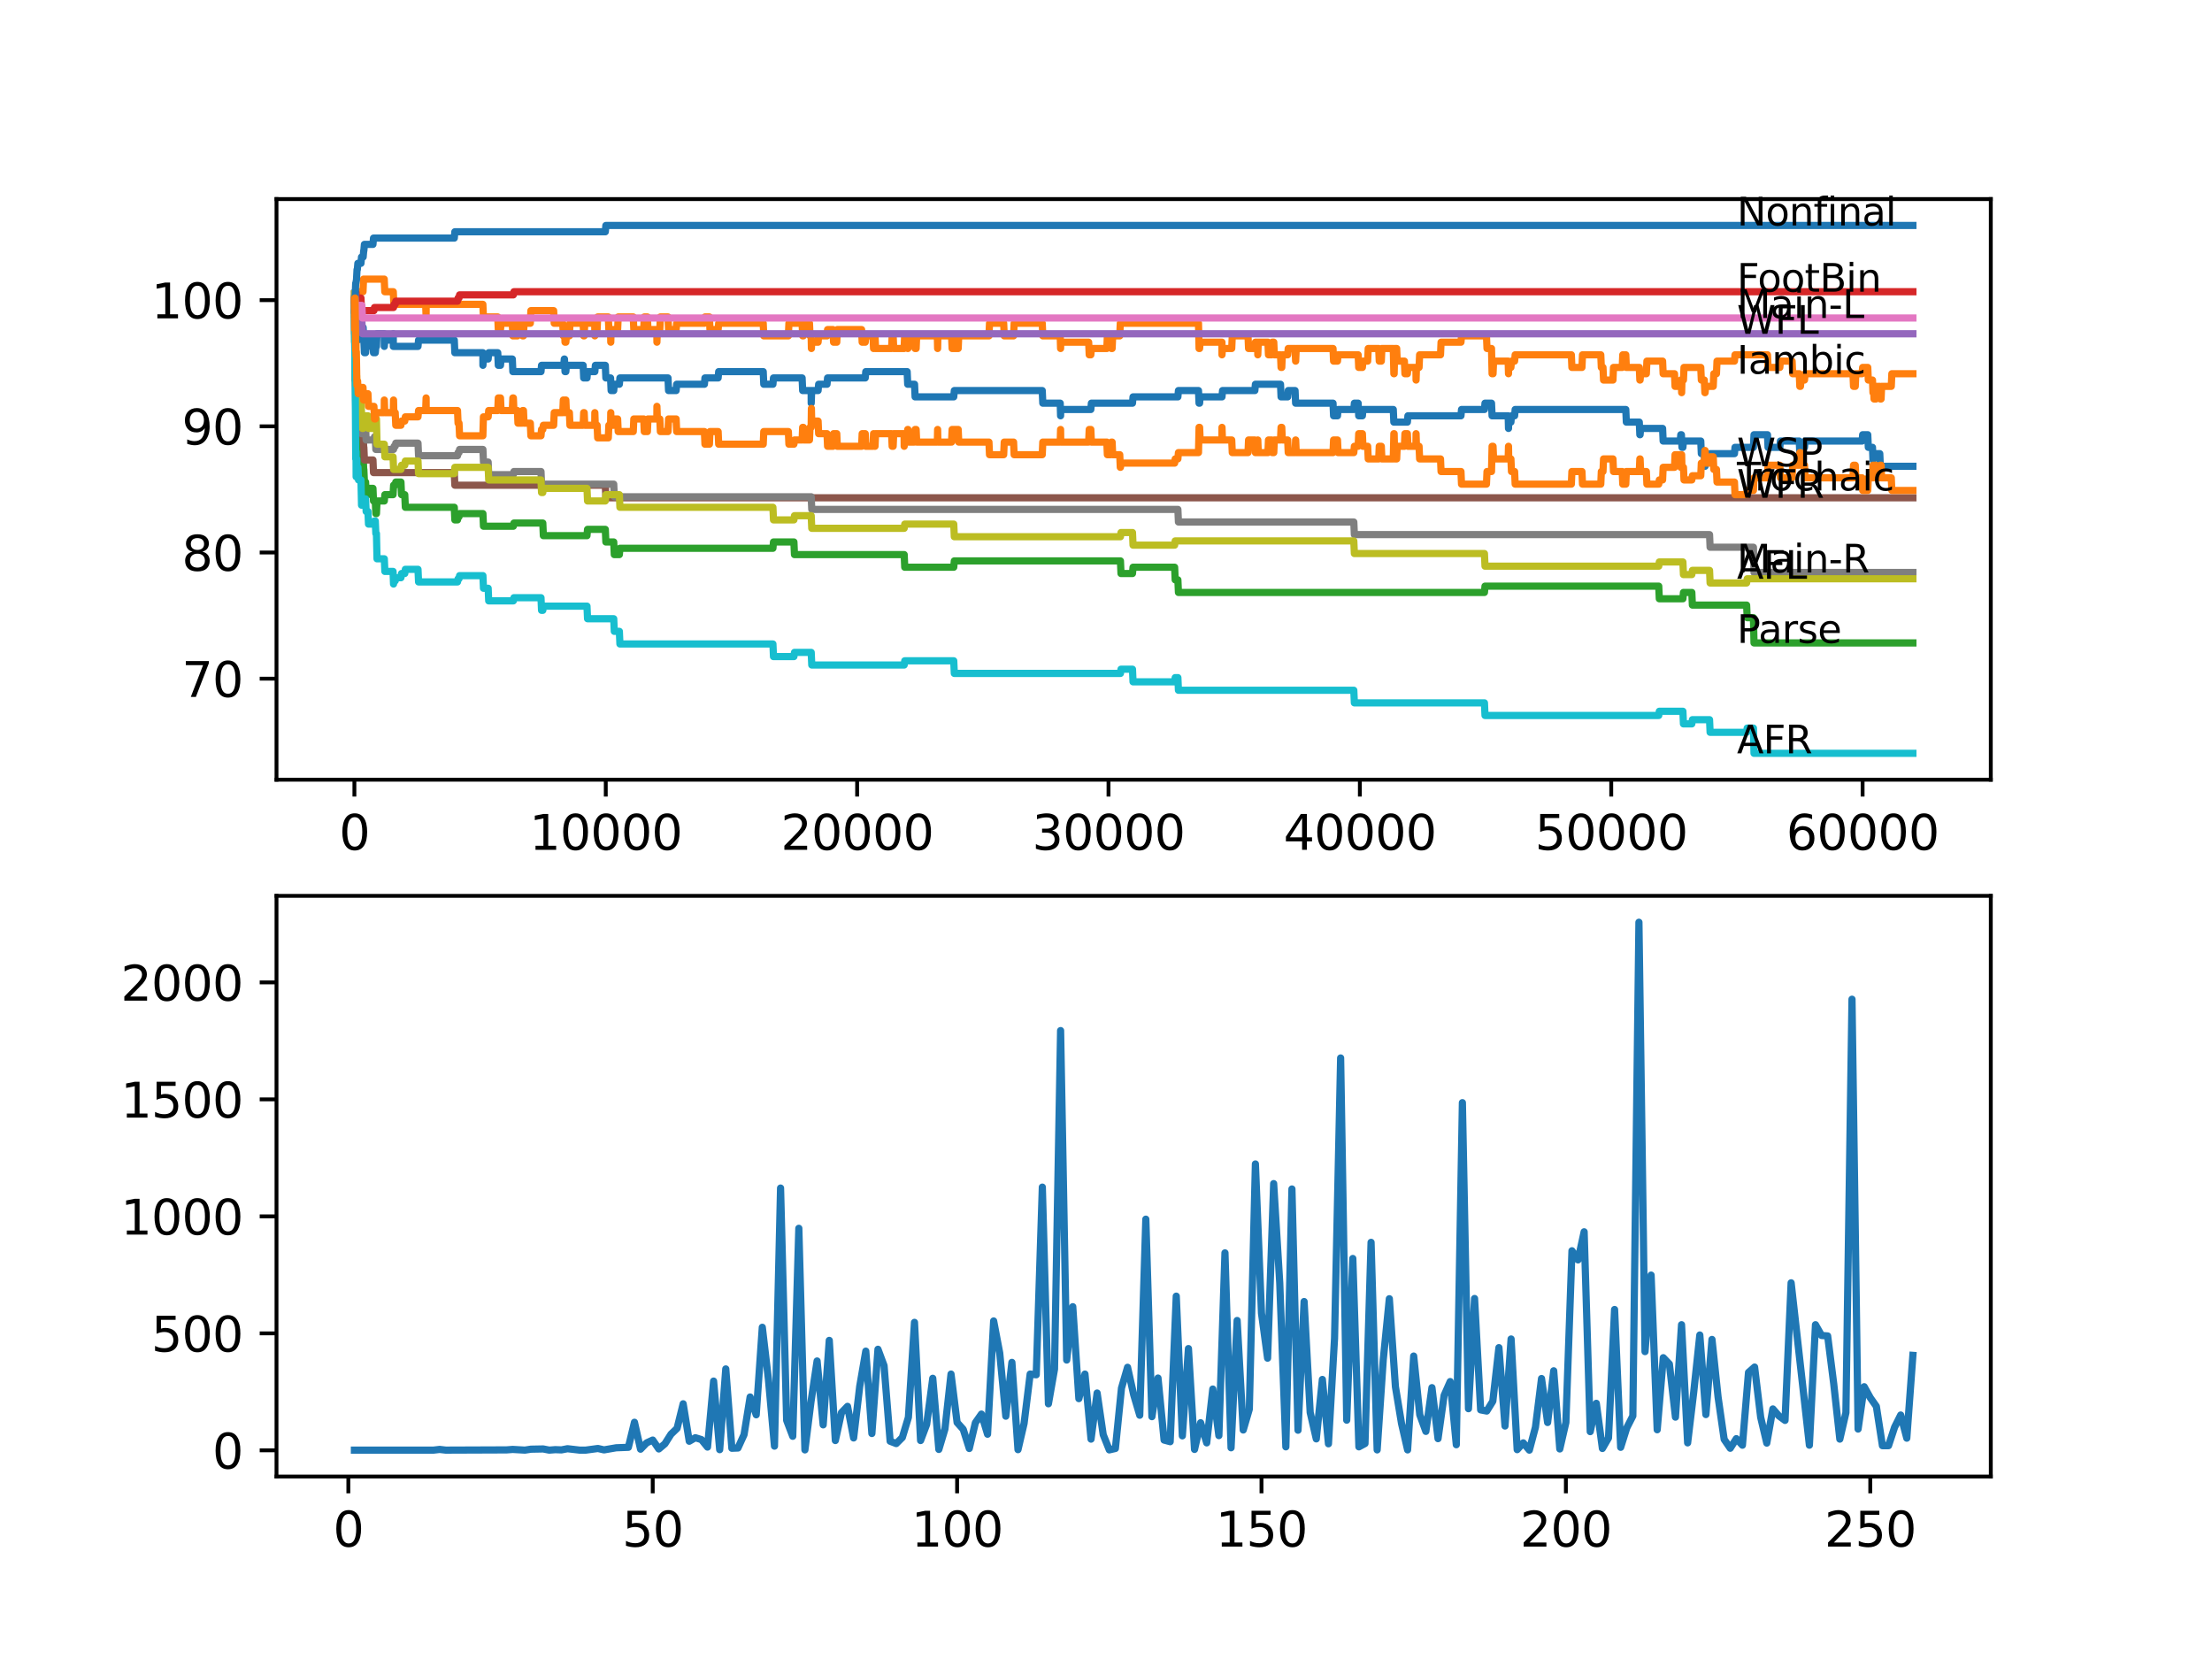 <?xml version="1.0" encoding="utf-8" standalone="no"?>
<!DOCTYPE svg PUBLIC "-//W3C//DTD SVG 1.1//EN"
  "http://www.w3.org/Graphics/SVG/1.1/DTD/svg11.dtd">
<svg xmlns:xlink="http://www.w3.org/1999/xlink" width="460.8pt" height="345.6pt" viewBox="0 0 460.8 345.6" xmlns="http://www.w3.org/2000/svg" version="1.1">
 <defs>
  <style type="text/css">*{stroke-linejoin: round; stroke-linecap: butt}</style>
 </defs>
 <g id="figure_1">
  <g id="patch_1">
   <path d="M 0 345.6 
L 460.8 345.6 
L 460.8 0 
L 0 0 
z
" style="fill: #ffffff"/>
  </g>
  <g id="axes_1">
   <g id="patch_2">
    <path d="M 57.6 162.432 
L 414.72 162.432 
L 414.72 41.472 
L 57.6 41.472 
z
" style="fill: #ffffff"/>
   </g>
   <g id="matplotlib.axis_1">
    <g id="xtick_1">
     <g id="line2d_1">
      <defs>
       <path id="m35dcf32f80" d="M 0 0 
L 0 3.5 
" style="stroke: #000000; stroke-width: 0.8"/>
      </defs>
      <g>
       <use xlink:href="#m35dcf32f80" x="73.827" y="162.432" style="stroke: #000000; stroke-width: 0.8"/>
      </g>
     </g>
     <g id="text_1">
      <!-- 0 -->
      <g transform="translate(70.646 177.03)scale(0.1 -0.1)">
       <defs>
        <path id="DejaVuSans-30" d="M 2034 4250 
Q 1547 4250 1301 3770 
Q 1056 3291 1056 2328 
Q 1056 1369 1301 889 
Q 1547 409 2034 409 
Q 2525 409 2770 889 
Q 3016 1369 3016 2328 
Q 3016 3291 2770 3770 
Q 2525 4250 2034 4250 
z
M 2034 4750 
Q 2819 4750 3233 4129 
Q 3647 3509 3647 2328 
Q 3647 1150 3233 529 
Q 2819 -91 2034 -91 
Q 1250 -91 836 529 
Q 422 1150 422 2328 
Q 422 3509 836 4129 
Q 1250 4750 2034 4750 
z
" transform="scale(0.016)"/>
       </defs>
       <use xlink:href="#DejaVuSans-30"/>
      </g>
     </g>
    </g>
    <g id="xtick_2">
     <g id="line2d_2">
      <g>
       <use xlink:href="#m35dcf32f80" x="126.192" y="162.432" style="stroke: #000000; stroke-width: 0.8"/>
      </g>
     </g>
     <g id="text_2">
      <!-- 10000 -->
      <g transform="translate(110.286 177.03)scale(0.1 -0.1)">
       <defs>
        <path id="DejaVuSans-31" d="M 794 531 
L 1825 531 
L 1825 4091 
L 703 3866 
L 703 4441 
L 1819 4666 
L 2450 4666 
L 2450 531 
L 3481 531 
L 3481 0 
L 794 0 
L 794 531 
z
" transform="scale(0.016)"/>
       </defs>
       <use xlink:href="#DejaVuSans-31"/>
       <use xlink:href="#DejaVuSans-30" x="63.623"/>
       <use xlink:href="#DejaVuSans-30" x="127.246"/>
       <use xlink:href="#DejaVuSans-30" x="190.869"/>
       <use xlink:href="#DejaVuSans-30" x="254.492"/>
      </g>
     </g>
    </g>
    <g id="xtick_3">
     <g id="line2d_3">
      <g>
       <use xlink:href="#m35dcf32f80" x="178.556" y="162.432" style="stroke: #000000; stroke-width: 0.8"/>
      </g>
     </g>
     <g id="text_3">
      <!-- 20000 -->
      <g transform="translate(162.65 177.03)scale(0.1 -0.1)">
       <defs>
        <path id="DejaVuSans-32" d="M 1228 531 
L 3431 531 
L 3431 0 
L 469 0 
L 469 531 
Q 828 903 1448 1529 
Q 2069 2156 2228 2338 
Q 2531 2678 2651 2914 
Q 2772 3150 2772 3378 
Q 2772 3750 2511 3984 
Q 2250 4219 1831 4219 
Q 1534 4219 1204 4116 
Q 875 4013 500 3803 
L 500 4441 
Q 881 4594 1212 4672 
Q 1544 4750 1819 4750 
Q 2544 4750 2975 4387 
Q 3406 4025 3406 3419 
Q 3406 3131 3298 2873 
Q 3191 2616 2906 2266 
Q 2828 2175 2409 1742 
Q 1991 1309 1228 531 
z
" transform="scale(0.016)"/>
       </defs>
       <use xlink:href="#DejaVuSans-32"/>
       <use xlink:href="#DejaVuSans-30" x="63.623"/>
       <use xlink:href="#DejaVuSans-30" x="127.246"/>
       <use xlink:href="#DejaVuSans-30" x="190.869"/>
       <use xlink:href="#DejaVuSans-30" x="254.492"/>
      </g>
     </g>
    </g>
    <g id="xtick_4">
     <g id="line2d_4">
      <g>
       <use xlink:href="#m35dcf32f80" x="230.921" y="162.432" style="stroke: #000000; stroke-width: 0.8"/>
      </g>
     </g>
     <g id="text_4">
      <!-- 30000 -->
      <g transform="translate(215.015 177.03)scale(0.1 -0.1)">
       <defs>
        <path id="DejaVuSans-33" d="M 2597 2516 
Q 3050 2419 3304 2112 
Q 3559 1806 3559 1356 
Q 3559 666 3084 287 
Q 2609 -91 1734 -91 
Q 1441 -91 1130 -33 
Q 819 25 488 141 
L 488 750 
Q 750 597 1062 519 
Q 1375 441 1716 441 
Q 2309 441 2620 675 
Q 2931 909 2931 1356 
Q 2931 1769 2642 2001 
Q 2353 2234 1838 2234 
L 1294 2234 
L 1294 2753 
L 1863 2753 
Q 2328 2753 2575 2939 
Q 2822 3125 2822 3475 
Q 2822 3834 2567 4026 
Q 2313 4219 1838 4219 
Q 1578 4219 1281 4162 
Q 984 4106 628 3988 
L 628 4550 
Q 988 4650 1302 4700 
Q 1616 4750 1894 4750 
Q 2613 4750 3031 4423 
Q 3450 4097 3450 3541 
Q 3450 3153 3228 2886 
Q 3006 2619 2597 2516 
z
" transform="scale(0.016)"/>
       </defs>
       <use xlink:href="#DejaVuSans-33"/>
       <use xlink:href="#DejaVuSans-30" x="63.623"/>
       <use xlink:href="#DejaVuSans-30" x="127.246"/>
       <use xlink:href="#DejaVuSans-30" x="190.869"/>
       <use xlink:href="#DejaVuSans-30" x="254.492"/>
      </g>
     </g>
    </g>
    <g id="xtick_5">
     <g id="line2d_5">
      <g>
       <use xlink:href="#m35dcf32f80" x="283.285" y="162.432" style="stroke: #000000; stroke-width: 0.8"/>
      </g>
     </g>
     <g id="text_5">
      <!-- 40000 -->
      <g transform="translate(267.379 177.03)scale(0.1 -0.1)">
       <defs>
        <path id="DejaVuSans-34" d="M 2419 4116 
L 825 1625 
L 2419 1625 
L 2419 4116 
z
M 2253 4666 
L 3047 4666 
L 3047 1625 
L 3713 1625 
L 3713 1100 
L 3047 1100 
L 3047 0 
L 2419 0 
L 2419 1100 
L 313 1100 
L 313 1709 
L 2253 4666 
z
" transform="scale(0.016)"/>
       </defs>
       <use xlink:href="#DejaVuSans-34"/>
       <use xlink:href="#DejaVuSans-30" x="63.623"/>
       <use xlink:href="#DejaVuSans-30" x="127.246"/>
       <use xlink:href="#DejaVuSans-30" x="190.869"/>
       <use xlink:href="#DejaVuSans-30" x="254.492"/>
      </g>
     </g>
    </g>
    <g id="xtick_6">
     <g id="line2d_6">
      <g>
       <use xlink:href="#m35dcf32f80" x="335.65" y="162.432" style="stroke: #000000; stroke-width: 0.8"/>
      </g>
     </g>
     <g id="text_6">
      <!-- 50000 -->
      <g transform="translate(319.744 177.03)scale(0.1 -0.1)">
       <defs>
        <path id="DejaVuSans-35" d="M 691 4666 
L 3169 4666 
L 3169 4134 
L 1269 4134 
L 1269 2991 
Q 1406 3038 1543 3061 
Q 1681 3084 1819 3084 
Q 2600 3084 3056 2656 
Q 3513 2228 3513 1497 
Q 3513 744 3044 326 
Q 2575 -91 1722 -91 
Q 1428 -91 1123 -41 
Q 819 9 494 109 
L 494 744 
Q 775 591 1075 516 
Q 1375 441 1709 441 
Q 2250 441 2565 725 
Q 2881 1009 2881 1497 
Q 2881 1984 2565 2268 
Q 2250 2553 1709 2553 
Q 1456 2553 1204 2497 
Q 953 2441 691 2322 
L 691 4666 
z
" transform="scale(0.016)"/>
       </defs>
       <use xlink:href="#DejaVuSans-35"/>
       <use xlink:href="#DejaVuSans-30" x="63.623"/>
       <use xlink:href="#DejaVuSans-30" x="127.246"/>
       <use xlink:href="#DejaVuSans-30" x="190.869"/>
       <use xlink:href="#DejaVuSans-30" x="254.492"/>
      </g>
     </g>
    </g>
    <g id="xtick_7">
     <g id="line2d_7">
      <g>
       <use xlink:href="#m35dcf32f80" x="388.014" y="162.432" style="stroke: #000000; stroke-width: 0.8"/>
      </g>
     </g>
     <g id="text_7">
      <!-- 60000 -->
      <g transform="translate(372.108 177.03)scale(0.1 -0.1)">
       <defs>
        <path id="DejaVuSans-36" d="M 2113 2584 
Q 1688 2584 1439 2293 
Q 1191 2003 1191 1497 
Q 1191 994 1439 701 
Q 1688 409 2113 409 
Q 2538 409 2786 701 
Q 3034 994 3034 1497 
Q 3034 2003 2786 2293 
Q 2538 2584 2113 2584 
z
M 3366 4563 
L 3366 3988 
Q 3128 4100 2886 4159 
Q 2644 4219 2406 4219 
Q 1781 4219 1451 3797 
Q 1122 3375 1075 2522 
Q 1259 2794 1537 2939 
Q 1816 3084 2150 3084 
Q 2853 3084 3261 2657 
Q 3669 2231 3669 1497 
Q 3669 778 3244 343 
Q 2819 -91 2113 -91 
Q 1303 -91 875 529 
Q 447 1150 447 2328 
Q 447 3434 972 4092 
Q 1497 4750 2381 4750 
Q 2619 4750 2861 4703 
Q 3103 4656 3366 4563 
z
" transform="scale(0.016)"/>
       </defs>
       <use xlink:href="#DejaVuSans-36"/>
       <use xlink:href="#DejaVuSans-30" x="63.623"/>
       <use xlink:href="#DejaVuSans-30" x="127.246"/>
       <use xlink:href="#DejaVuSans-30" x="190.869"/>
       <use xlink:href="#DejaVuSans-30" x="254.492"/>
      </g>
     </g>
    </g>
   </g>
   <g id="matplotlib.axis_2">
    <g id="ytick_1">
     <g id="line2d_8">
      <defs>
       <path id="m2262f17aeb" d="M 0 0 
L -3.5 0 
" style="stroke: #000000; stroke-width: 0.8"/>
      </defs>
      <g>
       <use xlink:href="#m2262f17aeb" x="57.6" y="141.381" style="stroke: #000000; stroke-width: 0.8"/>
      </g>
     </g>
     <g id="text_8">
      <!-- 70 -->
      <g transform="translate(37.875 145.18)scale(0.1 -0.1)">
       <defs>
        <path id="DejaVuSans-37" d="M 525 4666 
L 3525 4666 
L 3525 4397 
L 1831 0 
L 1172 0 
L 2766 4134 
L 525 4134 
L 525 4666 
z
" transform="scale(0.016)"/>
       </defs>
       <use xlink:href="#DejaVuSans-37"/>
       <use xlink:href="#DejaVuSans-30" x="63.623"/>
      </g>
     </g>
    </g>
    <g id="ytick_2">
     <g id="line2d_9">
      <g>
       <use xlink:href="#m2262f17aeb" x="57.6" y="115.095" style="stroke: #000000; stroke-width: 0.8"/>
      </g>
     </g>
     <g id="text_9">
      <!-- 80 -->
      <g transform="translate(37.875 118.894)scale(0.1 -0.1)">
       <defs>
        <path id="DejaVuSans-38" d="M 2034 2216 
Q 1584 2216 1326 1975 
Q 1069 1734 1069 1313 
Q 1069 891 1326 650 
Q 1584 409 2034 409 
Q 2484 409 2743 651 
Q 3003 894 3003 1313 
Q 3003 1734 2745 1975 
Q 2488 2216 2034 2216 
z
M 1403 2484 
Q 997 2584 770 2862 
Q 544 3141 544 3541 
Q 544 4100 942 4425 
Q 1341 4750 2034 4750 
Q 2731 4750 3128 4425 
Q 3525 4100 3525 3541 
Q 3525 3141 3298 2862 
Q 3072 2584 2669 2484 
Q 3125 2378 3379 2068 
Q 3634 1759 3634 1313 
Q 3634 634 3220 271 
Q 2806 -91 2034 -91 
Q 1263 -91 848 271 
Q 434 634 434 1313 
Q 434 1759 690 2068 
Q 947 2378 1403 2484 
z
M 1172 3481 
Q 1172 3119 1398 2916 
Q 1625 2713 2034 2713 
Q 2441 2713 2670 2916 
Q 2900 3119 2900 3481 
Q 2900 3844 2670 4047 
Q 2441 4250 2034 4250 
Q 1625 4250 1398 4047 
Q 1172 3844 1172 3481 
z
" transform="scale(0.016)"/>
       </defs>
       <use xlink:href="#DejaVuSans-38"/>
       <use xlink:href="#DejaVuSans-30" x="63.623"/>
      </g>
     </g>
    </g>
    <g id="ytick_3">
     <g id="line2d_10">
      <g>
       <use xlink:href="#m2262f17aeb" x="57.6" y="88.809" style="stroke: #000000; stroke-width: 0.8"/>
      </g>
     </g>
     <g id="text_10">
      <!-- 90 -->
      <g transform="translate(37.875 92.608)scale(0.1 -0.1)">
       <defs>
        <path id="DejaVuSans-39" d="M 703 97 
L 703 672 
Q 941 559 1184 500 
Q 1428 441 1663 441 
Q 2288 441 2617 861 
Q 2947 1281 2994 2138 
Q 2813 1869 2534 1725 
Q 2256 1581 1919 1581 
Q 1219 1581 811 2004 
Q 403 2428 403 3163 
Q 403 3881 828 4315 
Q 1253 4750 1959 4750 
Q 2769 4750 3195 4129 
Q 3622 3509 3622 2328 
Q 3622 1225 3098 567 
Q 2575 -91 1691 -91 
Q 1453 -91 1209 -44 
Q 966 3 703 97 
z
M 1959 2075 
Q 2384 2075 2632 2365 
Q 2881 2656 2881 3163 
Q 2881 3666 2632 3958 
Q 2384 4250 1959 4250 
Q 1534 4250 1286 3958 
Q 1038 3666 1038 3163 
Q 1038 2656 1286 2365 
Q 1534 2075 1959 2075 
z
" transform="scale(0.016)"/>
       </defs>
       <use xlink:href="#DejaVuSans-39"/>
       <use xlink:href="#DejaVuSans-30" x="63.623"/>
      </g>
     </g>
    </g>
    <g id="ytick_4">
     <g id="line2d_11">
      <g>
       <use xlink:href="#m2262f17aeb" x="57.6" y="62.523" style="stroke: #000000; stroke-width: 0.8"/>
      </g>
     </g>
     <g id="text_11">
      <!-- 100 -->
      <g transform="translate(31.512 66.322)scale(0.1 -0.1)">
       <use xlink:href="#DejaVuSans-31"/>
       <use xlink:href="#DejaVuSans-30" x="63.623"/>
       <use xlink:href="#DejaVuSans-30" x="127.246"/>
      </g>
     </g>
    </g>
   </g>
   <g id="line2d_12">
    <path d="M 73.833 62.523 
L 73.875 60.77 
L 73.89 66.028 
L 73.927 64.713 
L 74.006 72.599 
L 74.042 68.218 
L 74.063 68.218 
L 74.079 65.59 
L 74.136 70.847 
L 74.168 69.532 
L 74.184 69.532 
L 74.262 68.218 
L 74.267 70.847 
L 74.288 70.847 
L 74.33 70.847 
L 74.435 68.218 
L 74.44 70.847 
L 74.566 70.847 
L 74.681 69.532 
L 75.22 69.532 
L 75.336 68.218 
L 75.65 68.218 
L 75.765 70.847 
L 75.796 70.847 
L 75.912 73.475 
L 76.158 73.475 
L 76.273 72.161 
L 76.65 72.161 
L 76.765 70.847 
L 77.692 70.847 
L 77.807 73.475 
L 78.179 73.475 
L 78.294 72.161 
L 78.42 72.161 
L 78.54 69.532 
L 80.043 69.532 
L 80.059 72.161 
L 80.153 70.847 
L 81.881 70.847 
L 81.928 69.532 
L 81.934 72.161 
L 81.986 72.161 
L 87.076 72.161 
L 87.191 70.847 
L 94.637 70.847 
L 94.752 73.475 
L 100.591 73.475 
L 100.601 76.104 
L 100.701 74.79 
L 101.691 74.79 
L 101.806 73.475 
L 103.691 73.475 
L 103.806 76.104 
L 104.262 76.104 
L 104.377 74.79 
L 106.723 74.79 
L 106.838 77.418 
L 112.698 77.418 
L 112.813 76.104 
L 117.437 76.104 
L 117.552 74.79 
L 117.588 74.79 
L 117.704 77.418 
L 117.876 77.418 
L 117.992 76.104 
L 121.479 76.104 
L 121.594 78.733 
L 122.28 78.733 
L 122.396 77.418 
L 123.914 77.418 
L 124.029 76.104 
L 126.098 76.104 
L 126.213 78.733 
L 127.192 78.733 
L 127.307 81.361 
L 127.852 81.361 
L 127.967 80.047 
L 129.025 80.047 
L 129.14 78.733 
L 139.157 78.733 
L 139.273 81.361 
L 140.849 81.361 
L 140.964 80.047 
L 146.74 80.047 
L 146.855 78.733 
L 149.599 78.733 
L 149.714 77.418 
L 158.993 77.418 
L 159.108 80.047 
L 161.014 80.047 
L 161.13 78.733 
L 167.094 78.733 
L 167.209 81.361 
L 168.979 81.361 
L 168.989 83.99 
L 169.089 81.361 
L 170.424 81.361 
L 170.539 80.047 
L 172.283 80.047 
L 172.398 78.733 
L 180.243 78.733 
L 180.358 77.418 
L 188.977 77.418 
L 189.092 80.047 
L 190.517 80.047 
L 190.632 82.676 
L 198.685 82.676 
L 198.801 81.361 
L 217.118 81.361 
L 217.233 83.99 
L 220.862 83.99 
L 220.94 86.618 
L 220.972 85.304 
L 227.24 85.304 
L 227.355 83.99 
L 235.917 83.99 
L 236.032 82.676 
L 245.374 82.676 
L 245.489 81.361 
L 249.667 81.361 
L 249.783 83.99 
L 249.898 83.99 
L 250.013 82.676 
L 254.563 82.676 
L 254.679 81.361 
L 261.408 81.361 
L 261.523 80.047 
L 266.754 80.047 
L 266.869 82.676 
L 268.246 82.676 
L 268.362 81.361 
L 269.786 81.361 
L 269.901 83.99 
L 277.693 83.99 
L 277.808 86.618 
L 278.625 86.618 
L 278.74 85.304 
L 282.023 85.304 
L 282.139 83.99 
L 282.929 83.99 
L 283.045 86.618 
L 283.809 86.618 
L 283.924 85.304 
L 290.245 85.304 
L 290.36 87.933 
L 293.182 87.933 
L 293.298 86.618 
L 304.346 86.618 
L 304.462 85.304 
L 309.237 85.304 
L 309.352 83.99 
L 310.709 83.99 
L 310.824 86.618 
L 314.18 86.618 
L 314.249 89.247 
L 314.29 87.933 
L 314.751 87.933 
L 314.866 86.618 
L 315.521 86.618 
L 315.636 85.304 
L 338.682 85.304 
L 338.797 87.933 
L 341.494 87.933 
L 341.609 90.561 
L 341.661 90.561 
L 341.777 89.247 
L 346.348 89.247 
L 346.463 91.876 
L 350.024 91.876 
L 350.139 90.561 
L 350.27 90.561 
L 350.385 93.19 
L 350.579 93.19 
L 350.694 91.876 
L 354.302 91.876 
L 354.417 94.504 
L 355.04 94.504 
L 355.156 97.133 
L 355.203 97.133 
L 355.318 95.819 
L 356.13 95.819 
L 356.245 94.504 
L 361.319 94.504 
L 361.434 93.19 
L 365.272 93.19 
L 365.393 90.561 
L 368.2 90.561 
L 368.315 93.19 
L 370.771 93.19 
L 370.886 91.876 
L 374.819 91.876 
L 374.934 94.504 
L 375.07 94.504 
L 375.185 93.19 
L 375.913 93.19 
L 376.028 91.876 
L 387.91 91.876 
L 388.025 90.561 
L 389.088 90.561 
L 389.203 93.19 
L 390.072 93.19 
L 390.177 95.819 
L 390.182 94.504 
L 391.591 94.504 
L 391.706 97.133 
L 398.487 97.133 
L 398.487 97.133 
" clip-path="url(#pf2d8c97bee)" style="fill: none; stroke: #1f77b4; stroke-width: 1.5; stroke-linecap: square"/>
   </g>
   <g id="line2d_13">
    <path d="M 73.833 62.523 
L 73.848 62.523 
L 73.896 61.647 
L 73.964 69.532 
L 74.079 66.028 
L 74.163 66.028 
L 74.278 64.713 
L 74.341 64.713 
L 74.456 63.399 
L 74.498 63.399 
L 74.613 60.77 
L 75.618 60.77 
L 75.734 58.142 
L 80.043 58.142 
L 80.158 60.77 
L 81.928 60.77 
L 82.043 63.399 
L 88.673 63.399 
L 88.767 66.028 
L 88.783 63.399 
L 100.591 63.399 
L 100.706 66.028 
L 103.691 66.028 
L 103.806 68.656 
L 104.262 68.656 
L 104.377 67.342 
L 106.723 67.342 
L 106.838 69.971 
L 107.786 69.971 
L 107.901 67.342 
L 108.77 67.342 
L 108.886 69.971 
L 109.048 69.971 
L 109.163 67.342 
L 110.477 67.342 
L 110.593 64.713 
L 115.337 64.713 
L 115.452 67.342 
L 117.232 67.342 
L 117.348 69.971 
L 117.437 69.971 
L 117.552 68.656 
L 117.588 68.656 
L 117.704 71.285 
L 117.876 71.285 
L 117.992 69.971 
L 118.615 69.971 
L 118.73 67.342 
L 121.479 67.342 
L 121.594 69.971 
L 121.699 69.971 
L 121.814 67.342 
L 123.893 67.342 
L 123.914 69.971 
L 124.003 68.656 
L 124.391 68.656 
L 124.506 66.028 
L 126.721 66.028 
L 126.836 68.656 
L 127.192 68.656 
L 127.234 71.285 
L 127.302 68.656 
L 128.664 68.656 
L 128.779 66.028 
L 131.921 66.028 
L 132.036 68.656 
L 134.099 68.656 
L 134.214 66.028 
L 134.864 66.028 
L 134.979 68.656 
L 136.832 68.656 
L 136.848 71.285 
L 136.942 68.656 
L 137.45 68.656 
L 137.566 66.028 
L 139.157 66.028 
L 139.273 68.656 
L 140.849 68.656 
L 140.964 67.342 
L 146.74 67.342 
L 146.855 66.028 
L 147.782 66.028 
L 147.897 68.656 
L 149.599 68.656 
L 149.714 67.342 
L 158.993 67.342 
L 159.108 69.971 
L 164.23 69.971 
L 164.345 67.342 
L 167.094 67.342 
L 167.209 69.971 
L 167.345 69.971 
L 167.46 67.342 
L 168.628 67.342 
L 168.743 69.971 
L 168.979 69.971 
L 169.031 72.599 
L 169.089 71.285 
L 170.424 71.285 
L 170.539 69.971 
L 172.283 69.971 
L 172.398 68.656 
L 173.529 68.656 
L 173.645 71.285 
L 174.315 71.285 
L 174.43 68.656 
L 179.489 68.656 
L 179.604 71.285 
L 180.243 71.285 
L 180.358 69.971 
L 181.861 69.971 
L 181.976 72.599 
L 182.091 72.599 
L 182.206 69.971 
L 182.285 69.971 
L 182.4 72.599 
L 185.736 72.599 
L 185.851 69.971 
L 186.06 69.971 
L 186.175 72.599 
L 188.338 72.599 
L 188.453 69.971 
L 188.977 69.971 
L 189.092 72.599 
L 189.145 72.599 
L 189.26 69.971 
L 190.517 69.971 
L 190.632 72.599 
L 190.846 72.599 
L 190.962 69.971 
L 195.266 69.971 
L 195.324 72.599 
L 195.376 69.971 
L 198.23 69.971 
L 198.345 72.599 
L 199.607 72.599 
L 199.722 69.971 
L 206.016 69.971 
L 206.132 67.342 
L 209.085 67.342 
L 209.2 69.971 
L 211.148 69.971 
L 211.263 67.342 
L 217.118 67.342 
L 217.233 69.971 
L 220.862 69.971 
L 220.94 72.599 
L 220.972 71.285 
L 226.789 71.285 
L 226.905 73.913 
L 227.24 73.913 
L 227.355 72.599 
L 230.57 72.599 
L 230.685 69.971 
L 231.418 69.971 
L 231.534 72.599 
L 231.675 72.599 
L 231.79 69.971 
L 233.262 69.971 
L 233.377 67.342 
L 249.667 67.342 
L 249.788 72.599 
L 249.898 72.599 
L 250.013 71.285 
L 254.553 71.285 
L 254.563 73.913 
L 254.663 72.599 
L 256.59 72.599 
L 256.705 69.971 
L 259.983 69.971 
L 260.098 72.599 
L 261.408 72.599 
L 261.523 71.285 
L 262.01 71.285 
L 262.02 73.913 
L 262.12 71.285 
L 264.13 71.285 
L 264.246 73.913 
L 264.926 73.913 
L 265.042 71.285 
L 265.351 71.285 
L 265.466 73.913 
L 266.754 73.913 
L 266.869 76.542 
L 267.016 76.542 
L 267.131 73.913 
L 268.246 73.913 
L 268.362 72.599 
L 269.786 72.599 
L 269.901 75.228 
L 269.912 75.228 
L 270.027 72.599 
L 277.693 72.599 
L 277.808 75.228 
L 278.625 75.228 
L 278.74 73.913 
L 282.929 73.913 
L 283.045 76.542 
L 283.809 76.542 
L 283.924 75.228 
L 284.909 75.228 
L 285.024 72.599 
L 287.208 72.599 
L 287.323 75.228 
L 287.752 75.228 
L 287.867 72.599 
L 290.245 72.599 
L 290.365 77.856 
L 290.428 77.856 
L 290.548 72.599 
L 290.952 72.599 
L 291.067 75.228 
L 292.559 75.228 
L 292.674 77.856 
L 293.182 77.856 
L 293.298 76.542 
L 294.963 76.542 
L 294.994 79.171 
L 295.073 76.542 
L 295.617 76.542 
L 295.732 73.913 
L 300.084 73.913 
L 300.199 71.285 
L 304.346 71.285 
L 304.462 69.971 
L 309.656 69.971 
L 309.771 72.599 
L 310.709 72.599 
L 310.829 77.856 
L 311.028 77.856 
L 311.143 75.228 
L 314.18 75.228 
L 314.249 77.856 
L 314.29 76.542 
L 314.751 76.542 
L 314.866 75.228 
L 315.521 75.228 
L 315.636 73.913 
L 327.34 73.913 
L 327.455 76.542 
L 329.549 76.542 
L 329.665 73.913 
L 333.472 73.913 
L 333.587 76.542 
L 333.932 76.542 
L 334.048 79.171 
L 336.006 79.171 
L 336.121 76.542 
L 337.938 76.542 
L 338.053 73.913 
L 338.682 73.913 
L 338.797 76.542 
L 341.494 76.542 
L 341.609 79.171 
L 341.661 79.171 
L 341.777 77.856 
L 342.965 77.856 
L 343.08 75.228 
L 346.348 75.228 
L 346.463 77.856 
L 348.83 77.856 
L 348.945 80.485 
L 350.024 80.485 
L 350.139 79.171 
L 350.27 79.171 
L 350.317 81.799 
L 350.38 79.171 
L 350.694 79.171 
L 350.809 76.542 
L 354.302 76.542 
L 354.417 79.171 
L 355.04 79.171 
L 355.156 81.799 
L 355.203 81.799 
L 355.318 80.485 
L 356.899 80.485 
L 357.015 77.856 
L 357.57 77.856 
L 357.685 75.228 
L 361.319 75.228 
L 361.434 73.913 
L 368.2 73.913 
L 368.315 76.542 
L 370.771 76.542 
L 370.886 75.228 
L 373.331 75.228 
L 373.447 77.856 
L 374.819 77.856 
L 374.934 80.485 
L 375.07 80.485 
L 375.185 79.171 
L 375.913 79.171 
L 376.028 77.856 
L 386.009 77.856 
L 386.124 80.485 
L 386.485 80.485 
L 386.601 77.856 
L 387.91 77.856 
L 388.025 76.542 
L 389.088 76.542 
L 389.203 79.171 
L 390.072 79.171 
L 390.177 81.799 
L 390.182 80.485 
L 390.282 80.485 
L 390.397 83.114 
L 390.8 83.114 
L 390.915 80.485 
L 391.591 80.485 
L 391.706 83.114 
L 391.863 83.114 
L 391.978 80.485 
L 393.989 80.485 
L 394.104 77.856 
L 398.487 77.856 
L 398.487 77.856 
" clip-path="url(#pf2d8c97bee)" style="fill: none; stroke: #ff7f0e; stroke-width: 1.5; stroke-linecap: square"/>
   </g>
   <g id="line2d_14">
    <path d="M 73.833 62.523 
L 73.843 61.647 
L 73.89 71.285 
L 73.917 71.285 
L 73.932 69.971 
L 73.979 79.171 
L 73.995 79.171 
L 74.079 76.104 
L 74.105 78.733 
L 74.225 83.99 
L 74.231 83.99 
L 74.252 83.333 
L 74.267 91.218 
L 74.283 91.218 
L 74.33 91.218 
L 74.377 89.904 
L 74.383 92.533 
L 74.435 92.533 
L 74.55 95.161 
L 74.566 95.161 
L 74.681 93.847 
L 75.194 93.847 
L 75.22 96.476 
L 75.304 95.161 
L 75.65 95.161 
L 75.765 97.79 
L 75.796 97.79 
L 75.912 100.419 
L 76.158 100.419 
L 76.273 103.047 
L 76.65 103.047 
L 76.765 101.733 
L 77.692 101.733 
L 77.807 104.362 
L 78.179 104.362 
L 78.294 106.99 
L 78.42 106.99 
L 78.54 104.362 
L 80.059 104.362 
L 80.174 103.047 
L 81.881 103.047 
L 81.996 101.076 
L 82.331 101.076 
L 82.447 100.419 
L 83.525 100.419 
L 83.641 103.047 
L 84.321 103.047 
L 84.437 105.676 
L 94.637 105.676 
L 94.752 108.304 
L 95.307 108.304 
L 95.423 107.647 
L 95.622 107.647 
L 95.737 106.99 
L 100.601 106.99 
L 100.717 109.619 
L 106.943 109.619 
L 107.058 108.962 
L 113.075 108.962 
L 113.19 111.59 
L 122.28 111.59 
L 122.396 110.276 
L 126.098 110.276 
L 126.213 112.905 
L 127.852 112.905 
L 127.967 115.533 
L 129.025 115.533 
L 129.14 114.219 
L 161.014 114.219 
L 161.13 112.905 
L 165.387 112.905 
L 165.502 115.533 
L 188.359 115.533 
L 188.474 118.162 
L 198.685 118.162 
L 198.801 116.847 
L 233.408 116.847 
L 233.523 119.476 
L 235.917 119.476 
L 236.032 118.162 
L 244.698 118.162 
L 244.813 120.79 
L 245.374 120.79 
L 245.489 123.419 
L 309.237 123.419 
L 309.352 122.105 
L 345.547 122.105 
L 345.662 124.733 
L 350.579 124.733 
L 350.694 123.419 
L 352.438 123.419 
L 352.553 126.048 
L 363.853 126.048 
L 363.969 128.676 
L 365.272 128.676 
L 365.393 133.933 
L 398.487 133.933 
L 398.487 133.933 
" clip-path="url(#pf2d8c97bee)" style="fill: none; stroke: #2ca02c; stroke-width: 1.5; stroke-linecap: square"/>
   </g>
   <g id="line2d_15">
    <path d="M 73.833 62.523 
L 73.953 62.523 
L 74.068 60.989 
L 74.168 60.989 
L 74.231 63.618 
L 74.278 62.961 
L 74.288 62.961 
L 74.403 62.085 
L 75.194 62.085 
L 75.309 64.713 
L 77.896 64.713 
L 78.011 64.056 
L 81.981 64.056 
L 82.096 63.399 
L 82.331 63.399 
L 82.447 62.742 
L 95.307 62.742 
L 95.423 62.085 
L 95.622 62.085 
L 95.737 61.428 
L 106.943 61.428 
L 107.058 60.77 
L 398.487 60.77 
L 398.487 60.77 
" clip-path="url(#pf2d8c97bee)" style="fill: none; stroke: #d62728; stroke-width: 1.5; stroke-linecap: square"/>
   </g>
   <g id="line2d_16">
    <path d="M 73.833 62.523 
L 73.953 62.523 
L 73.995 67.78 
L 74.068 66.904 
L 75.388 66.904 
L 75.503 69.532 
L 398.487 69.532 
L 398.487 69.532 
" clip-path="url(#pf2d8c97bee)" style="fill: none; stroke: #9467bd; stroke-width: 1.5; stroke-linecap: square"/>
   </g>
   <g id="line2d_17">
    <path d="M 73.833 62.523 
L 73.843 61.647 
L 73.89 69.532 
L 73.901 69.532 
L 73.974 69.532 
L 74.1 77.418 
L 74.131 77.418 
L 74.246 80.047 
L 74.257 80.047 
L 74.377 85.304 
L 74.435 85.304 
L 74.55 87.933 
L 75.194 87.933 
L 75.309 90.561 
L 75.65 90.561 
L 75.765 93.19 
L 75.796 93.19 
L 75.912 95.819 
L 77.692 95.819 
L 77.807 98.447 
L 94.637 98.447 
L 94.752 101.076 
L 126.098 101.076 
L 126.213 103.704 
L 398.487 103.704 
L 398.487 103.704 
" clip-path="url(#pf2d8c97bee)" style="fill: none; stroke: #8c564b; stroke-width: 1.5; stroke-linecap: square"/>
   </g>
   <g id="line2d_18">
    <path d="M 73.833 61.209 
L 73.953 61.209 
L 73.985 66.466 
L 74.068 64.932 
L 74.168 64.932 
L 74.283 63.618 
L 75.388 63.618 
L 75.503 66.247 
L 398.487 66.247 
L 398.487 66.247 
" clip-path="url(#pf2d8c97bee)" style="fill: none; stroke: #e377c2; stroke-width: 1.5; stroke-linecap: square"/>
   </g>
   <g id="line2d_19">
    <path d="M 73.833 65.151 
L 73.953 75.009 
L 73.958 74.133 
L 73.985 73.475 
L 74 78.733 
L 74.011 78.733 
L 74.136 86.618 
L 74.168 86.618 
L 74.231 89.247 
L 74.278 88.59 
L 74.288 88.59 
L 74.403 87.714 
L 75.194 87.714 
L 75.309 90.342 
L 75.388 90.342 
L 75.503 89.028 
L 76.158 89.028 
L 76.273 91.657 
L 77.896 91.657 
L 78.011 90.999 
L 78.179 90.999 
L 78.294 93.628 
L 81.981 93.628 
L 82.096 92.971 
L 82.331 92.971 
L 82.447 92.314 
L 87.076 92.314 
L 87.191 94.942 
L 95.307 94.942 
L 95.423 94.285 
L 95.622 94.285 
L 95.737 93.628 
L 100.601 93.628 
L 100.717 96.257 
L 101.691 96.257 
L 101.806 98.885 
L 106.943 98.885 
L 107.058 98.228 
L 112.698 98.228 
L 112.813 100.857 
L 127.852 100.857 
L 127.967 103.485 
L 168.989 103.485 
L 169.105 106.114 
L 245.374 106.114 
L 245.489 108.743 
L 282.023 108.743 
L 282.139 111.371 
L 356.13 111.371 
L 356.245 114 
L 365.272 114 
L 365.393 119.257 
L 398.487 119.257 
L 398.487 119.257 
" clip-path="url(#pf2d8c97bee)" style="fill: none; stroke: #7f7f7f; stroke-width: 1.5; stroke-linecap: square"/>
   </g>
   <g id="line2d_20">
    <path d="M 73.833 61.209 
L 73.953 67.999 
L 73.958 67.999 
L 73.969 67.342 
L 74.016 73.256 
L 74.079 80.266 
L 74.131 78.075 
L 74.168 77.418 
L 74.189 82.676 
L 74.21 81.799 
L 74.252 81.799 
L 74.288 78.294 
L 74.335 83.552 
L 74.351 83.552 
L 74.377 83.552 
L 74.498 81.361 
L 74.566 81.361 
L 74.681 83.99 
L 75.22 83.99 
L 75.336 86.618 
L 75.388 86.618 
L 75.503 89.247 
L 75.65 89.247 
L 75.765 87.933 
L 75.796 87.933 
L 75.912 86.618 
L 76.65 86.618 
L 76.765 89.247 
L 77.692 89.247 
L 77.807 87.933 
L 77.896 87.933 
L 78.011 87.276 
L 78.42 87.276 
L 78.54 92.533 
L 80.059 92.533 
L 80.174 95.161 
L 81.881 95.161 
L 81.996 97.79 
L 83.525 97.79 
L 83.641 96.914 
L 84.321 96.914 
L 84.437 96.038 
L 87.076 96.038 
L 87.191 98.666 
L 94.637 98.666 
L 94.752 97.352 
L 101.691 97.352 
L 101.806 99.981 
L 112.698 99.981 
L 112.813 102.609 
L 113.075 102.609 
L 113.19 101.733 
L 122.28 101.733 
L 122.396 104.362 
L 126.098 104.362 
L 126.213 103.047 
L 129.025 103.047 
L 129.14 105.676 
L 161.014 105.676 
L 161.13 108.304 
L 165.387 108.304 
L 165.502 107.428 
L 168.989 107.428 
L 169.105 110.057 
L 188.359 110.057 
L 188.474 109.181 
L 198.685 109.181 
L 198.801 111.809 
L 233.408 111.809 
L 233.523 110.933 
L 235.917 110.933 
L 236.032 113.562 
L 244.698 113.562 
L 244.813 112.686 
L 282.023 112.686 
L 282.139 115.314 
L 309.237 115.314 
L 309.352 117.943 
L 345.547 117.943 
L 345.662 117.067 
L 350.579 117.067 
L 350.694 119.695 
L 352.438 119.695 
L 352.553 118.819 
L 356.13 118.819 
L 356.245 121.448 
L 363.853 121.448 
L 363.969 120.571 
L 398.487 120.571 
L 398.487 120.571 
" clip-path="url(#pf2d8c97bee)" style="fill: none; stroke: #bcbd22; stroke-width: 1.5; stroke-linecap: square"/>
   </g>
   <g id="line2d_21">
    <path d="M 73.833 65.151 
L 73.953 76.761 
L 73.964 75.228 
L 73.969 75.228 
L 74.105 95.6 
L 74.115 94.723 
L 74.131 94.723 
L 74.168 94.066 
L 74.189 99.323 
L 74.21 98.447 
L 74.231 98.447 
L 74.33 95.6 
L 74.341 98.228 
L 74.377 98.228 
L 74.493 97.352 
L 74.566 97.352 
L 74.681 99.981 
L 75.194 99.981 
L 75.315 105.238 
L 75.388 105.238 
L 75.503 103.923 
L 76.158 103.923 
L 76.273 106.552 
L 76.65 106.552 
L 76.765 109.181 
L 77.896 109.181 
L 78.011 108.524 
L 78.179 108.524 
L 78.294 111.152 
L 78.42 111.152 
L 78.54 116.409 
L 80.059 116.409 
L 80.174 119.038 
L 81.881 119.038 
L 81.981 121.667 
L 81.991 121.009 
L 82.331 121.009 
L 82.447 120.352 
L 83.525 120.352 
L 83.641 119.476 
L 84.321 119.476 
L 84.437 118.6 
L 87.076 118.6 
L 87.191 121.228 
L 95.307 121.228 
L 95.423 120.571 
L 95.622 120.571 
L 95.737 119.914 
L 100.601 119.914 
L 100.717 122.543 
L 101.691 122.543 
L 101.806 125.171 
L 106.943 125.171 
L 107.058 124.514 
L 112.698 124.514 
L 112.813 127.143 
L 113.075 127.143 
L 113.19 126.267 
L 122.28 126.267 
L 122.396 128.895 
L 127.852 128.895 
L 127.967 131.524 
L 129.025 131.524 
L 129.14 134.153 
L 161.014 134.153 
L 161.13 136.781 
L 165.387 136.781 
L 165.502 135.905 
L 168.989 135.905 
L 169.105 138.534 
L 188.359 138.534 
L 188.474 137.657 
L 198.685 137.657 
L 198.801 140.286 
L 233.408 140.286 
L 233.523 139.41 
L 235.917 139.41 
L 236.032 142.038 
L 244.698 142.038 
L 244.813 141.162 
L 245.374 141.162 
L 245.489 143.791 
L 282.023 143.791 
L 282.139 146.419 
L 309.237 146.419 
L 309.352 149.048 
L 345.547 149.048 
L 345.662 148.172 
L 350.579 148.172 
L 350.694 150.8 
L 352.438 150.8 
L 352.553 149.924 
L 356.13 149.924 
L 356.245 152.553 
L 363.853 152.553 
L 363.969 151.677 
L 365.272 151.677 
L 365.393 156.934 
L 398.487 156.934 
L 398.487 156.934 
" clip-path="url(#pf2d8c97bee)" style="fill: none; stroke: #17becf; stroke-width: 1.5; stroke-linecap: square"/>
   </g>
   <g id="line2d_22">
    <path d="M 73.833 62.523 
L 73.843 65.151 
L 73.89 62.304 
L 73.943 62.304 
L 73.974 62.304 
L 74.095 59.018 
L 74.131 59.018 
L 74.246 58.361 
L 74.257 58.361 
L 74.377 56.17 
L 74.435 56.17 
L 74.55 54.856 
L 75.194 54.856 
L 75.309 53.542 
L 75.65 53.542 
L 75.765 52.227 
L 75.796 52.227 
L 75.912 50.913 
L 77.692 50.913 
L 77.807 49.599 
L 94.637 49.599 
L 94.752 48.284 
L 126.098 48.284 
L 126.213 46.97 
L 398.487 46.97 
L 398.487 46.97 
" clip-path="url(#pf2d8c97bee)" style="fill: none; stroke: #1f77b4; stroke-width: 1.5; stroke-linecap: square"/>
   </g>
   <g id="line2d_23">
    <path d="M 73.833 62.523 
L 73.922 68.656 
L 73.937 62.085 
L 73.943 62.085 
L 73.964 62.085 
L 74.095 73.037 
L 74.105 73.037 
L 74.163 71.504 
L 74.168 74.133 
L 74.21 73.256 
L 74.231 73.256 
L 74.351 80.266 
L 74.377 80.266 
L 74.493 79.39 
L 74.498 79.39 
L 74.613 82.018 
L 75.194 82.018 
L 75.309 80.704 
L 75.618 80.704 
L 75.734 83.333 
L 76.158 83.333 
L 76.273 82.018 
L 76.65 82.018 
L 76.765 84.647 
L 77.896 84.647 
L 78.011 87.276 
L 78.179 87.276 
L 78.294 85.961 
L 80.043 85.961 
L 80.059 83.333 
L 80.153 85.961 
L 81.928 85.961 
L 81.981 83.333 
L 82.038 85.961 
L 82.331 85.961 
L 82.447 88.59 
L 83.525 88.59 
L 83.641 87.714 
L 84.321 87.714 
L 84.437 86.837 
L 87.076 86.837 
L 87.191 85.523 
L 88.673 85.523 
L 88.767 82.895 
L 88.783 85.523 
L 95.307 85.523 
L 95.423 88.152 
L 95.622 88.152 
L 95.737 90.78 
L 100.591 90.78 
L 100.706 86.837 
L 101.691 86.837 
L 101.806 85.523 
L 103.691 85.523 
L 103.806 82.895 
L 104.262 82.895 
L 104.377 85.523 
L 106.723 85.523 
L 106.838 82.895 
L 106.943 82.895 
L 107.058 85.523 
L 107.786 85.523 
L 107.901 88.152 
L 108.77 88.152 
L 108.886 85.523 
L 109.048 85.523 
L 109.163 88.152 
L 110.477 88.152 
L 110.593 90.78 
L 112.698 90.78 
L 112.813 89.466 
L 113.075 89.466 
L 113.19 88.59 
L 115.337 88.59 
L 115.452 85.961 
L 117.232 85.961 
L 117.348 83.333 
L 117.437 83.333 
L 117.552 85.961 
L 117.588 85.961 
L 117.704 83.333 
L 117.876 83.333 
L 117.992 85.961 
L 118.615 85.961 
L 118.73 88.59 
L 121.479 88.59 
L 121.594 85.961 
L 121.699 85.961 
L 121.814 88.59 
L 123.893 88.59 
L 123.914 85.961 
L 124.003 88.59 
L 124.391 88.59 
L 124.506 91.218 
L 126.721 91.218 
L 126.836 88.59 
L 127.192 88.59 
L 127.234 85.961 
L 127.302 88.59 
L 127.852 88.59 
L 127.967 87.276 
L 128.664 87.276 
L 128.779 89.904 
L 131.921 89.904 
L 132.036 87.276 
L 134.099 87.276 
L 134.214 89.904 
L 134.864 89.904 
L 134.979 87.276 
L 136.832 87.276 
L 136.848 84.647 
L 136.942 87.276 
L 137.45 87.276 
L 137.566 89.904 
L 139.157 89.904 
L 139.273 87.276 
L 140.849 87.276 
L 140.964 89.904 
L 146.74 89.904 
L 146.855 92.533 
L 147.782 92.533 
L 147.897 89.904 
L 149.599 89.904 
L 149.714 92.533 
L 158.993 92.533 
L 159.108 89.904 
L 164.23 89.904 
L 164.345 92.533 
L 165.387 92.533 
L 165.502 91.657 
L 167.094 91.657 
L 167.209 89.028 
L 167.345 89.028 
L 167.46 91.657 
L 168.628 91.657 
L 168.743 89.028 
L 168.979 89.028 
L 169.031 85.085 
L 169.089 87.714 
L 170.424 87.714 
L 170.539 90.342 
L 172.283 90.342 
L 172.398 92.971 
L 173.529 92.971 
L 173.645 90.342 
L 174.315 90.342 
L 174.43 92.971 
L 179.489 92.971 
L 179.604 90.342 
L 180.243 90.342 
L 180.358 92.971 
L 181.861 92.971 
L 181.976 90.342 
L 182.091 90.342 
L 182.206 92.971 
L 182.285 92.971 
L 182.4 90.342 
L 185.736 90.342 
L 185.851 92.971 
L 186.06 92.971 
L 186.175 90.342 
L 188.338 90.342 
L 188.359 92.971 
L 188.448 92.095 
L 188.977 92.095 
L 189.092 89.466 
L 189.145 89.466 
L 189.26 92.095 
L 190.517 92.095 
L 190.632 89.466 
L 190.846 89.466 
L 190.962 92.095 
L 195.266 92.095 
L 195.324 89.466 
L 195.376 92.095 
L 198.23 92.095 
L 198.345 89.466 
L 199.607 89.466 
L 199.722 92.095 
L 206.016 92.095 
L 206.132 94.723 
L 209.085 94.723 
L 209.2 92.095 
L 211.148 92.095 
L 211.263 94.723 
L 217.118 94.723 
L 217.233 92.095 
L 220.862 92.095 
L 220.94 89.466 
L 220.972 92.095 
L 226.789 92.095 
L 226.905 89.466 
L 227.24 89.466 
L 227.355 92.095 
L 230.57 92.095 
L 230.685 94.723 
L 231.418 94.723 
L 231.534 92.095 
L 231.675 92.095 
L 231.79 94.723 
L 233.262 94.723 
L 233.377 97.352 
L 233.408 97.352 
L 233.523 96.476 
L 244.698 96.476 
L 244.813 95.6 
L 245.374 95.6 
L 245.489 94.285 
L 249.667 94.285 
L 249.788 89.028 
L 249.898 89.028 
L 250.013 91.657 
L 254.553 91.657 
L 254.563 89.028 
L 254.663 91.657 
L 256.59 91.657 
L 256.705 94.285 
L 259.983 94.285 
L 260.098 91.657 
L 261.408 91.657 
L 261.523 94.285 
L 262.01 94.285 
L 262.02 91.657 
L 262.12 94.285 
L 264.13 94.285 
L 264.246 91.657 
L 264.926 91.657 
L 265.042 94.285 
L 265.351 94.285 
L 265.466 91.657 
L 266.754 91.657 
L 266.869 89.028 
L 267.016 89.028 
L 267.131 91.657 
L 268.246 91.657 
L 268.362 94.285 
L 269.786 94.285 
L 269.901 91.657 
L 269.912 91.657 
L 270.027 94.285 
L 277.693 94.285 
L 277.808 91.657 
L 278.625 91.657 
L 278.74 94.285 
L 282.023 94.285 
L 282.139 92.971 
L 282.929 92.971 
L 283.045 90.342 
L 283.809 90.342 
L 283.924 92.971 
L 284.909 92.971 
L 285.024 95.6 
L 287.208 95.6 
L 287.323 92.971 
L 287.752 92.971 
L 287.867 95.6 
L 290.245 95.6 
L 290.365 90.342 
L 290.428 90.342 
L 290.548 95.6 
L 290.952 95.6 
L 291.067 92.971 
L 292.559 92.971 
L 292.674 90.342 
L 293.182 90.342 
L 293.298 92.971 
L 294.963 92.971 
L 294.994 90.342 
L 295.073 92.971 
L 295.617 92.971 
L 295.732 95.6 
L 300.084 95.6 
L 300.199 98.228 
L 304.346 98.228 
L 304.462 100.857 
L 309.656 100.857 
L 309.771 98.228 
L 310.709 98.228 
L 310.829 92.971 
L 311.028 92.971 
L 311.143 95.6 
L 314.18 95.6 
L 314.249 92.971 
L 314.29 95.6 
L 314.751 95.6 
L 314.866 98.228 
L 315.521 98.228 
L 315.636 100.857 
L 327.34 100.857 
L 327.455 98.228 
L 329.549 98.228 
L 329.665 100.857 
L 333.472 100.857 
L 333.587 98.228 
L 333.932 98.228 
L 334.048 95.6 
L 336.006 95.6 
L 336.121 98.228 
L 337.938 98.228 
L 338.053 100.857 
L 338.682 100.857 
L 338.797 98.228 
L 341.494 98.228 
L 341.609 95.6 
L 341.661 95.6 
L 341.777 98.228 
L 342.965 98.228 
L 343.08 100.857 
L 345.547 100.857 
L 345.662 99.981 
L 346.348 99.981 
L 346.463 97.352 
L 348.83 97.352 
L 348.945 94.723 
L 350.024 94.723 
L 350.139 97.352 
L 350.27 97.352 
L 350.317 94.723 
L 350.38 97.352 
L 350.694 97.352 
L 350.809 99.981 
L 352.438 99.981 
L 352.553 99.104 
L 354.302 99.104 
L 354.417 96.476 
L 355.04 96.476 
L 355.156 93.847 
L 355.203 93.847 
L 355.318 96.476 
L 356.13 96.476 
L 356.245 95.161 
L 356.899 95.161 
L 357.015 97.79 
L 357.57 97.79 
L 357.685 100.419 
L 361.319 100.419 
L 361.434 103.047 
L 363.853 103.047 
L 363.969 102.171 
L 365.272 102.171 
L 365.393 99.542 
L 368.2 99.542 
L 368.315 96.914 
L 370.771 96.914 
L 370.886 99.542 
L 373.331 99.542 
L 373.447 96.914 
L 374.819 96.914 
L 374.934 94.285 
L 375.07 94.285 
L 375.185 96.914 
L 375.913 96.914 
L 376.028 99.542 
L 386.009 99.542 
L 386.124 96.914 
L 386.485 96.914 
L 386.601 99.542 
L 387.91 99.542 
L 388.025 102.171 
L 389.088 102.171 
L 389.203 99.542 
L 390.072 99.542 
L 390.177 96.914 
L 390.182 99.542 
L 390.282 99.542 
L 390.397 96.914 
L 390.8 96.914 
L 390.915 99.542 
L 391.591 99.542 
L 391.706 96.914 
L 391.863 96.914 
L 391.978 99.542 
L 393.989 99.542 
L 394.104 102.171 
L 398.487 102.171 
L 398.487 102.171 
" clip-path="url(#pf2d8c97bee)" style="fill: none; stroke: #ff7f0e; stroke-width: 1.5; stroke-linecap: square"/>
   </g>
   <g id="patch_3">
    <path d="M 57.6 162.432 
L 57.6 41.472 
" style="fill: none; stroke: #000000; stroke-width: 0.8; stroke-linejoin: miter; stroke-linecap: square"/>
   </g>
   <g id="patch_4">
    <path d="M 414.72 162.432 
L 414.72 41.472 
" style="fill: none; stroke: #000000; stroke-width: 0.8; stroke-linejoin: miter; stroke-linecap: square"/>
   </g>
   <g id="patch_5">
    <path d="M 57.6 162.432 
L 414.72 162.432 
" style="fill: none; stroke: #000000; stroke-width: 0.8; stroke-linejoin: miter; stroke-linecap: square"/>
   </g>
   <g id="patch_6">
    <path d="M 57.6 41.472 
L 414.72 41.472 
" style="fill: none; stroke: #000000; stroke-width: 0.8; stroke-linejoin: miter; stroke-linecap: square"/>
   </g>
   <g id="text_12">
    <!-- WSP -->
    <g transform="translate(361.832 97.133)scale(0.08 -0.08)">
     <defs>
      <path id="DejaVuSans-57" d="M 213 4666 
L 850 4666 
L 1831 722 
L 2809 4666 
L 3519 4666 
L 4500 722 
L 5478 4666 
L 6119 4666 
L 4947 0 
L 4153 0 
L 3169 4050 
L 2175 0 
L 1381 0 
L 213 4666 
z
" transform="scale(0.016)"/>
      <path id="DejaVuSans-53" d="M 3425 4513 
L 3425 3897 
Q 3066 4069 2747 4153 
Q 2428 4238 2131 4238 
Q 1616 4238 1336 4038 
Q 1056 3838 1056 3469 
Q 1056 3159 1242 3001 
Q 1428 2844 1947 2747 
L 2328 2669 
Q 3034 2534 3370 2195 
Q 3706 1856 3706 1288 
Q 3706 609 3251 259 
Q 2797 -91 1919 -91 
Q 1588 -91 1214 -16 
Q 841 59 441 206 
L 441 856 
Q 825 641 1194 531 
Q 1563 422 1919 422 
Q 2459 422 2753 634 
Q 3047 847 3047 1241 
Q 3047 1584 2836 1778 
Q 2625 1972 2144 2069 
L 1759 2144 
Q 1053 2284 737 2584 
Q 422 2884 422 3419 
Q 422 4038 858 4394 
Q 1294 4750 2059 4750 
Q 2388 4750 2728 4690 
Q 3069 4631 3425 4513 
z
" transform="scale(0.016)"/>
      <path id="DejaVuSans-50" d="M 1259 4147 
L 1259 2394 
L 2053 2394 
Q 2494 2394 2734 2622 
Q 2975 2850 2975 3272 
Q 2975 3691 2734 3919 
Q 2494 4147 2053 4147 
L 1259 4147 
z
M 628 4666 
L 2053 4666 
Q 2838 4666 3239 4311 
Q 3641 3956 3641 3272 
Q 3641 2581 3239 2228 
Q 2838 1875 2053 1875 
L 1259 1875 
L 1259 0 
L 628 0 
L 628 4666 
z
" transform="scale(0.016)"/>
     </defs>
     <use xlink:href="#DejaVuSans-57"/>
     <use xlink:href="#DejaVuSans-53" x="98.877"/>
     <use xlink:href="#DejaVuSans-50" x="162.354"/>
    </g>
   </g>
   <g id="text_13">
    <!-- Iambic -->
    <g transform="translate(361.832 77.856)scale(0.08 -0.08)">
     <defs>
      <path id="DejaVuSans-49" d="M 628 4666 
L 1259 4666 
L 1259 0 
L 628 0 
L 628 4666 
z
" transform="scale(0.016)"/>
      <path id="DejaVuSans-61" d="M 2194 1759 
Q 1497 1759 1228 1600 
Q 959 1441 959 1056 
Q 959 750 1161 570 
Q 1363 391 1709 391 
Q 2188 391 2477 730 
Q 2766 1069 2766 1631 
L 2766 1759 
L 2194 1759 
z
M 3341 1997 
L 3341 0 
L 2766 0 
L 2766 531 
Q 2569 213 2275 61 
Q 1981 -91 1556 -91 
Q 1019 -91 701 211 
Q 384 513 384 1019 
Q 384 1609 779 1909 
Q 1175 2209 1959 2209 
L 2766 2209 
L 2766 2266 
Q 2766 2663 2505 2880 
Q 2244 3097 1772 3097 
Q 1472 3097 1187 3025 
Q 903 2953 641 2809 
L 641 3341 
Q 956 3463 1253 3523 
Q 1550 3584 1831 3584 
Q 2591 3584 2966 3190 
Q 3341 2797 3341 1997 
z
" transform="scale(0.016)"/>
      <path id="DejaVuSans-6d" d="M 3328 2828 
Q 3544 3216 3844 3400 
Q 4144 3584 4550 3584 
Q 5097 3584 5394 3201 
Q 5691 2819 5691 2113 
L 5691 0 
L 5113 0 
L 5113 2094 
Q 5113 2597 4934 2840 
Q 4756 3084 4391 3084 
Q 3944 3084 3684 2787 
Q 3425 2491 3425 1978 
L 3425 0 
L 2847 0 
L 2847 2094 
Q 2847 2600 2669 2842 
Q 2491 3084 2119 3084 
Q 1678 3084 1418 2786 
Q 1159 2488 1159 1978 
L 1159 0 
L 581 0 
L 581 3500 
L 1159 3500 
L 1159 2956 
Q 1356 3278 1631 3431 
Q 1906 3584 2284 3584 
Q 2666 3584 2933 3390 
Q 3200 3197 3328 2828 
z
" transform="scale(0.016)"/>
      <path id="DejaVuSans-62" d="M 3116 1747 
Q 3116 2381 2855 2742 
Q 2594 3103 2138 3103 
Q 1681 3103 1420 2742 
Q 1159 2381 1159 1747 
Q 1159 1113 1420 752 
Q 1681 391 2138 391 
Q 2594 391 2855 752 
Q 3116 1113 3116 1747 
z
M 1159 2969 
Q 1341 3281 1617 3432 
Q 1894 3584 2278 3584 
Q 2916 3584 3314 3078 
Q 3713 2572 3713 1747 
Q 3713 922 3314 415 
Q 2916 -91 2278 -91 
Q 1894 -91 1617 61 
Q 1341 213 1159 525 
L 1159 0 
L 581 0 
L 581 4863 
L 1159 4863 
L 1159 2969 
z
" transform="scale(0.016)"/>
      <path id="DejaVuSans-69" d="M 603 3500 
L 1178 3500 
L 1178 0 
L 603 0 
L 603 3500 
z
M 603 4863 
L 1178 4863 
L 1178 4134 
L 603 4134 
L 603 4863 
z
" transform="scale(0.016)"/>
      <path id="DejaVuSans-63" d="M 3122 3366 
L 3122 2828 
Q 2878 2963 2633 3030 
Q 2388 3097 2138 3097 
Q 1578 3097 1268 2742 
Q 959 2388 959 1747 
Q 959 1106 1268 751 
Q 1578 397 2138 397 
Q 2388 397 2633 464 
Q 2878 531 3122 666 
L 3122 134 
Q 2881 22 2623 -34 
Q 2366 -91 2075 -91 
Q 1284 -91 818 406 
Q 353 903 353 1747 
Q 353 2603 823 3093 
Q 1294 3584 2113 3584 
Q 2378 3584 2631 3529 
Q 2884 3475 3122 3366 
z
" transform="scale(0.016)"/>
     </defs>
     <use xlink:href="#DejaVuSans-49"/>
     <use xlink:href="#DejaVuSans-61" x="29.492"/>
     <use xlink:href="#DejaVuSans-6d" x="90.771"/>
     <use xlink:href="#DejaVuSans-62" x="188.184"/>
     <use xlink:href="#DejaVuSans-69" x="251.66"/>
     <use xlink:href="#DejaVuSans-63" x="279.443"/>
    </g>
   </g>
   <g id="text_14">
    <!-- Parse -->
    <g transform="translate(361.832 133.933)scale(0.08 -0.08)">
     <defs>
      <path id="DejaVuSans-72" d="M 2631 2963 
Q 2534 3019 2420 3045 
Q 2306 3072 2169 3072 
Q 1681 3072 1420 2755 
Q 1159 2438 1159 1844 
L 1159 0 
L 581 0 
L 581 3500 
L 1159 3500 
L 1159 2956 
Q 1341 3275 1631 3429 
Q 1922 3584 2338 3584 
Q 2397 3584 2469 3576 
Q 2541 3569 2628 3553 
L 2631 2963 
z
" transform="scale(0.016)"/>
      <path id="DejaVuSans-73" d="M 2834 3397 
L 2834 2853 
Q 2591 2978 2328 3040 
Q 2066 3103 1784 3103 
Q 1356 3103 1142 2972 
Q 928 2841 928 2578 
Q 928 2378 1081 2264 
Q 1234 2150 1697 2047 
L 1894 2003 
Q 2506 1872 2764 1633 
Q 3022 1394 3022 966 
Q 3022 478 2636 193 
Q 2250 -91 1575 -91 
Q 1294 -91 989 -36 
Q 684 19 347 128 
L 347 722 
Q 666 556 975 473 
Q 1284 391 1588 391 
Q 1994 391 2212 530 
Q 2431 669 2431 922 
Q 2431 1156 2273 1281 
Q 2116 1406 1581 1522 
L 1381 1569 
Q 847 1681 609 1914 
Q 372 2147 372 2553 
Q 372 3047 722 3315 
Q 1072 3584 1716 3584 
Q 2034 3584 2315 3537 
Q 2597 3491 2834 3397 
z
" transform="scale(0.016)"/>
      <path id="DejaVuSans-65" d="M 3597 1894 
L 3597 1613 
L 953 1613 
Q 991 1019 1311 708 
Q 1631 397 2203 397 
Q 2534 397 2845 478 
Q 3156 559 3463 722 
L 3463 178 
Q 3153 47 2828 -22 
Q 2503 -91 2169 -91 
Q 1331 -91 842 396 
Q 353 884 353 1716 
Q 353 2575 817 3079 
Q 1281 3584 2069 3584 
Q 2775 3584 3186 3129 
Q 3597 2675 3597 1894 
z
M 3022 2063 
Q 3016 2534 2758 2815 
Q 2500 3097 2075 3097 
Q 1594 3097 1305 2825 
Q 1016 2553 972 2059 
L 3022 2063 
z
" transform="scale(0.016)"/>
     </defs>
     <use xlink:href="#DejaVuSans-50"/>
     <use xlink:href="#DejaVuSans-61" x="55.803"/>
     <use xlink:href="#DejaVuSans-72" x="117.082"/>
     <use xlink:href="#DejaVuSans-73" x="158.195"/>
     <use xlink:href="#DejaVuSans-65" x="210.295"/>
    </g>
   </g>
   <g id="text_15">
    <!-- FootBin -->
    <g transform="translate(361.832 60.77)scale(0.08 -0.08)">
     <defs>
      <path id="DejaVuSans-46" d="M 628 4666 
L 3309 4666 
L 3309 4134 
L 1259 4134 
L 1259 2759 
L 3109 2759 
L 3109 2228 
L 1259 2228 
L 1259 0 
L 628 0 
L 628 4666 
z
" transform="scale(0.016)"/>
      <path id="DejaVuSans-6f" d="M 1959 3097 
Q 1497 3097 1228 2736 
Q 959 2375 959 1747 
Q 959 1119 1226 758 
Q 1494 397 1959 397 
Q 2419 397 2687 759 
Q 2956 1122 2956 1747 
Q 2956 2369 2687 2733 
Q 2419 3097 1959 3097 
z
M 1959 3584 
Q 2709 3584 3137 3096 
Q 3566 2609 3566 1747 
Q 3566 888 3137 398 
Q 2709 -91 1959 -91 
Q 1206 -91 779 398 
Q 353 888 353 1747 
Q 353 2609 779 3096 
Q 1206 3584 1959 3584 
z
" transform="scale(0.016)"/>
      <path id="DejaVuSans-74" d="M 1172 4494 
L 1172 3500 
L 2356 3500 
L 2356 3053 
L 1172 3053 
L 1172 1153 
Q 1172 725 1289 603 
Q 1406 481 1766 481 
L 2356 481 
L 2356 0 
L 1766 0 
Q 1100 0 847 248 
Q 594 497 594 1153 
L 594 3053 
L 172 3053 
L 172 3500 
L 594 3500 
L 594 4494 
L 1172 4494 
z
" transform="scale(0.016)"/>
      <path id="DejaVuSans-42" d="M 1259 2228 
L 1259 519 
L 2272 519 
Q 2781 519 3026 730 
Q 3272 941 3272 1375 
Q 3272 1813 3026 2020 
Q 2781 2228 2272 2228 
L 1259 2228 
z
M 1259 4147 
L 1259 2741 
L 2194 2741 
Q 2656 2741 2882 2914 
Q 3109 3088 3109 3444 
Q 3109 3797 2882 3972 
Q 2656 4147 2194 4147 
L 1259 4147 
z
M 628 4666 
L 2241 4666 
Q 2963 4666 3353 4366 
Q 3744 4066 3744 3513 
Q 3744 3084 3544 2831 
Q 3344 2578 2956 2516 
Q 3422 2416 3680 2098 
Q 3938 1781 3938 1306 
Q 3938 681 3513 340 
Q 3088 0 2303 0 
L 628 0 
L 628 4666 
z
" transform="scale(0.016)"/>
      <path id="DejaVuSans-6e" d="M 3513 2113 
L 3513 0 
L 2938 0 
L 2938 2094 
Q 2938 2591 2744 2837 
Q 2550 3084 2163 3084 
Q 1697 3084 1428 2787 
Q 1159 2491 1159 1978 
L 1159 0 
L 581 0 
L 581 3500 
L 1159 3500 
L 1159 2956 
Q 1366 3272 1645 3428 
Q 1925 3584 2291 3584 
Q 2894 3584 3203 3211 
Q 3513 2838 3513 2113 
z
" transform="scale(0.016)"/>
     </defs>
     <use xlink:href="#DejaVuSans-46"/>
     <use xlink:href="#DejaVuSans-6f" x="53.895"/>
     <use xlink:href="#DejaVuSans-6f" x="115.076"/>
     <use xlink:href="#DejaVuSans-74" x="176.258"/>
     <use xlink:href="#DejaVuSans-42" x="215.467"/>
     <use xlink:href="#DejaVuSans-69" x="284.07"/>
     <use xlink:href="#DejaVuSans-6e" x="311.854"/>
    </g>
   </g>
   <g id="text_16">
    <!-- WFL -->
    <g transform="translate(361.832 69.532)scale(0.08 -0.08)">
     <defs>
      <path id="DejaVuSans-4c" d="M 628 4666 
L 1259 4666 
L 1259 531 
L 3531 531 
L 3531 0 
L 628 0 
L 628 4666 
z
" transform="scale(0.016)"/>
     </defs>
     <use xlink:href="#DejaVuSans-57"/>
     <use xlink:href="#DejaVuSans-46" x="98.877"/>
     <use xlink:href="#DejaVuSans-4c" x="156.396"/>
    </g>
   </g>
   <g id="text_17">
    <!-- WFR -->
    <g transform="translate(361.832 103.704)scale(0.08 -0.08)">
     <defs>
      <path id="DejaVuSans-52" d="M 2841 2188 
Q 3044 2119 3236 1894 
Q 3428 1669 3622 1275 
L 4263 0 
L 3584 0 
L 2988 1197 
Q 2756 1666 2539 1819 
Q 2322 1972 1947 1972 
L 1259 1972 
L 1259 0 
L 628 0 
L 628 4666 
L 2053 4666 
Q 2853 4666 3247 4331 
Q 3641 3997 3641 3322 
Q 3641 2881 3436 2590 
Q 3231 2300 2841 2188 
z
M 1259 4147 
L 1259 2491 
L 2053 2491 
Q 2509 2491 2742 2702 
Q 2975 2913 2975 3322 
Q 2975 3731 2742 3939 
Q 2509 4147 2053 4147 
L 1259 4147 
z
" transform="scale(0.016)"/>
     </defs>
     <use xlink:href="#DejaVuSans-57"/>
     <use xlink:href="#DejaVuSans-46" x="98.877"/>
     <use xlink:href="#DejaVuSans-52" x="156.396"/>
    </g>
   </g>
   <g id="text_18">
    <!-- Main-L -->
    <g transform="translate(361.832 66.247)scale(0.08 -0.08)">
     <defs>
      <path id="DejaVuSans-4d" d="M 628 4666 
L 1569 4666 
L 2759 1491 
L 3956 4666 
L 4897 4666 
L 4897 0 
L 4281 0 
L 4281 4097 
L 3078 897 
L 2444 897 
L 1241 4097 
L 1241 0 
L 628 0 
L 628 4666 
z
" transform="scale(0.016)"/>
      <path id="DejaVuSans-2d" d="M 313 2009 
L 1997 2009 
L 1997 1497 
L 313 1497 
L 313 2009 
z
" transform="scale(0.016)"/>
     </defs>
     <use xlink:href="#DejaVuSans-4d"/>
     <use xlink:href="#DejaVuSans-61" x="86.279"/>
     <use xlink:href="#DejaVuSans-69" x="147.559"/>
     <use xlink:href="#DejaVuSans-6e" x="175.342"/>
     <use xlink:href="#DejaVuSans-2d" x="238.721"/>
     <use xlink:href="#DejaVuSans-4c" x="274.805"/>
    </g>
   </g>
   <g id="text_19">
    <!-- Main-R -->
    <g transform="translate(361.832 119.257)scale(0.08 -0.08)">
     <use xlink:href="#DejaVuSans-4d"/>
     <use xlink:href="#DejaVuSans-61" x="86.279"/>
     <use xlink:href="#DejaVuSans-69" x="147.559"/>
     <use xlink:href="#DejaVuSans-6e" x="175.342"/>
     <use xlink:href="#DejaVuSans-2d" x="238.721"/>
     <use xlink:href="#DejaVuSans-52" x="274.805"/>
    </g>
   </g>
   <g id="text_20">
    <!-- AFL -->
    <g transform="translate(361.832 120.571)scale(0.08 -0.08)">
     <defs>
      <path id="DejaVuSans-41" d="M 2188 4044 
L 1331 1722 
L 3047 1722 
L 2188 4044 
z
M 1831 4666 
L 2547 4666 
L 4325 0 
L 3669 0 
L 3244 1197 
L 1141 1197 
L 716 0 
L 50 0 
L 1831 4666 
z
" transform="scale(0.016)"/>
     </defs>
     <use xlink:href="#DejaVuSans-41"/>
     <use xlink:href="#DejaVuSans-46" x="68.408"/>
     <use xlink:href="#DejaVuSans-4c" x="125.928"/>
    </g>
   </g>
   <g id="text_21">
    <!-- AFR -->
    <g transform="translate(361.832 156.934)scale(0.08 -0.08)">
     <use xlink:href="#DejaVuSans-41"/>
     <use xlink:href="#DejaVuSans-46" x="68.408"/>
     <use xlink:href="#DejaVuSans-52" x="125.928"/>
    </g>
   </g>
   <g id="text_22">
    <!-- Nonfinal -->
    <g transform="translate(361.832 46.97)scale(0.08 -0.08)">
     <defs>
      <path id="DejaVuSans-4e" d="M 628 4666 
L 1478 4666 
L 3547 763 
L 3547 4666 
L 4159 4666 
L 4159 0 
L 3309 0 
L 1241 3903 
L 1241 0 
L 628 0 
L 628 4666 
z
" transform="scale(0.016)"/>
      <path id="DejaVuSans-66" d="M 2375 4863 
L 2375 4384 
L 1825 4384 
Q 1516 4384 1395 4259 
Q 1275 4134 1275 3809 
L 1275 3500 
L 2222 3500 
L 2222 3053 
L 1275 3053 
L 1275 0 
L 697 0 
L 697 3053 
L 147 3053 
L 147 3500 
L 697 3500 
L 697 3744 
Q 697 4328 969 4595 
Q 1241 4863 1831 4863 
L 2375 4863 
z
" transform="scale(0.016)"/>
      <path id="DejaVuSans-6c" d="M 603 4863 
L 1178 4863 
L 1178 0 
L 603 0 
L 603 4863 
z
" transform="scale(0.016)"/>
     </defs>
     <use xlink:href="#DejaVuSans-4e"/>
     <use xlink:href="#DejaVuSans-6f" x="74.805"/>
     <use xlink:href="#DejaVuSans-6e" x="135.986"/>
     <use xlink:href="#DejaVuSans-66" x="199.365"/>
     <use xlink:href="#DejaVuSans-69" x="234.57"/>
     <use xlink:href="#DejaVuSans-6e" x="262.354"/>
     <use xlink:href="#DejaVuSans-61" x="325.732"/>
     <use xlink:href="#DejaVuSans-6c" x="387.012"/>
    </g>
   </g>
   <g id="text_23">
    <!-- Trochaic -->
    <g transform="translate(361.832 102.171)scale(0.08 -0.08)">
     <defs>
      <path id="DejaVuSans-54" d="M -19 4666 
L 3928 4666 
L 3928 4134 
L 2272 4134 
L 2272 0 
L 1638 0 
L 1638 4134 
L -19 4134 
L -19 4666 
z
" transform="scale(0.016)"/>
      <path id="DejaVuSans-68" d="M 3513 2113 
L 3513 0 
L 2938 0 
L 2938 2094 
Q 2938 2591 2744 2837 
Q 2550 3084 2163 3084 
Q 1697 3084 1428 2787 
Q 1159 2491 1159 1978 
L 1159 0 
L 581 0 
L 581 4863 
L 1159 4863 
L 1159 2956 
Q 1366 3272 1645 3428 
Q 1925 3584 2291 3584 
Q 2894 3584 3203 3211 
Q 3513 2838 3513 2113 
z
" transform="scale(0.016)"/>
     </defs>
     <use xlink:href="#DejaVuSans-54"/>
     <use xlink:href="#DejaVuSans-72" x="46.334"/>
     <use xlink:href="#DejaVuSans-6f" x="85.197"/>
     <use xlink:href="#DejaVuSans-63" x="146.379"/>
     <use xlink:href="#DejaVuSans-68" x="201.359"/>
     <use xlink:href="#DejaVuSans-61" x="264.738"/>
     <use xlink:href="#DejaVuSans-69" x="326.018"/>
     <use xlink:href="#DejaVuSans-63" x="353.801"/>
    </g>
   </g>
  </g>
  <g id="axes_2">
   <g id="patch_7">
    <path d="M 57.6 307.584 
L 414.72 307.584 
L 414.72 186.624 
L 57.6 186.624 
z
" style="fill: #ffffff"/>
   </g>
   <g id="matplotlib.axis_3">
    <g id="xtick_8">
     <g id="line2d_24">
      <g>
       <use xlink:href="#m35dcf32f80" x="72.565" y="307.584" style="stroke: #000000; stroke-width: 0.8"/>
      </g>
     </g>
     <g id="text_24">
      <!-- 0 -->
      <g transform="translate(69.383 322.182)scale(0.1 -0.1)">
       <use xlink:href="#DejaVuSans-30"/>
      </g>
     </g>
    </g>
    <g id="xtick_9">
     <g id="line2d_25">
      <g>
       <use xlink:href="#m35dcf32f80" x="135.974" y="307.584" style="stroke: #000000; stroke-width: 0.8"/>
      </g>
     </g>
     <g id="text_25">
      <!-- 50 -->
      <g transform="translate(129.611 322.182)scale(0.1 -0.1)">
       <use xlink:href="#DejaVuSans-35"/>
       <use xlink:href="#DejaVuSans-30" x="63.623"/>
      </g>
     </g>
    </g>
    <g id="xtick_10">
     <g id="line2d_26">
      <g>
       <use xlink:href="#m35dcf32f80" x="199.383" y="307.584" style="stroke: #000000; stroke-width: 0.8"/>
      </g>
     </g>
     <g id="text_26">
      <!-- 100 -->
      <g transform="translate(189.839 322.182)scale(0.1 -0.1)">
       <use xlink:href="#DejaVuSans-31"/>
       <use xlink:href="#DejaVuSans-30" x="63.623"/>
       <use xlink:href="#DejaVuSans-30" x="127.246"/>
      </g>
     </g>
    </g>
    <g id="xtick_11">
     <g id="line2d_27">
      <g>
       <use xlink:href="#m35dcf32f80" x="262.792" y="307.584" style="stroke: #000000; stroke-width: 0.8"/>
      </g>
     </g>
     <g id="text_27">
      <!-- 150 -->
      <g transform="translate(253.248 322.182)scale(0.1 -0.1)">
       <use xlink:href="#DejaVuSans-31"/>
       <use xlink:href="#DejaVuSans-35" x="63.623"/>
       <use xlink:href="#DejaVuSans-30" x="127.246"/>
      </g>
     </g>
    </g>
    <g id="xtick_12">
     <g id="line2d_28">
      <g>
       <use xlink:href="#m35dcf32f80" x="326.201" y="307.584" style="stroke: #000000; stroke-width: 0.8"/>
      </g>
     </g>
     <g id="text_28">
      <!-- 200 -->
      <g transform="translate(316.657 322.182)scale(0.1 -0.1)">
       <use xlink:href="#DejaVuSans-32"/>
       <use xlink:href="#DejaVuSans-30" x="63.623"/>
       <use xlink:href="#DejaVuSans-30" x="127.246"/>
      </g>
     </g>
    </g>
    <g id="xtick_13">
     <g id="line2d_29">
      <g>
       <use xlink:href="#m35dcf32f80" x="389.61" y="307.584" style="stroke: #000000; stroke-width: 0.8"/>
      </g>
     </g>
     <g id="text_29">
      <!-- 250 -->
      <g transform="translate(380.066 322.182)scale(0.1 -0.1)">
       <use xlink:href="#DejaVuSans-32"/>
       <use xlink:href="#DejaVuSans-35" x="63.623"/>
       <use xlink:href="#DejaVuSans-30" x="127.246"/>
      </g>
     </g>
    </g>
   </g>
   <g id="matplotlib.axis_4">
    <g id="ytick_5">
     <g id="line2d_30">
      <g>
       <use xlink:href="#m2262f17aeb" x="57.6" y="302.135" style="stroke: #000000; stroke-width: 0.8"/>
      </g>
     </g>
     <g id="text_30">
      <!-- 0 -->
      <g transform="translate(44.237 305.934)scale(0.1 -0.1)">
       <use xlink:href="#DejaVuSans-30"/>
      </g>
     </g>
    </g>
    <g id="ytick_6">
     <g id="line2d_31">
      <g>
       <use xlink:href="#m2262f17aeb" x="57.6" y="277.763" style="stroke: #000000; stroke-width: 0.8"/>
      </g>
     </g>
     <g id="text_31">
      <!-- 500 -->
      <g transform="translate(31.512 281.562)scale(0.1 -0.1)">
       <use xlink:href="#DejaVuSans-35"/>
       <use xlink:href="#DejaVuSans-30" x="63.623"/>
       <use xlink:href="#DejaVuSans-30" x="127.246"/>
      </g>
     </g>
    </g>
    <g id="ytick_7">
     <g id="line2d_32">
      <g>
       <use xlink:href="#m2262f17aeb" x="57.6" y="253.392" style="stroke: #000000; stroke-width: 0.8"/>
      </g>
     </g>
     <g id="text_32">
      <!-- 1000 -->
      <g transform="translate(25.15 257.191)scale(0.1 -0.1)">
       <use xlink:href="#DejaVuSans-31"/>
       <use xlink:href="#DejaVuSans-30" x="63.623"/>
       <use xlink:href="#DejaVuSans-30" x="127.246"/>
       <use xlink:href="#DejaVuSans-30" x="190.869"/>
      </g>
     </g>
    </g>
    <g id="ytick_8">
     <g id="line2d_33">
      <g>
       <use xlink:href="#m2262f17aeb" x="57.6" y="229.02" style="stroke: #000000; stroke-width: 0.8"/>
      </g>
     </g>
     <g id="text_33">
      <!-- 1500 -->
      <g transform="translate(25.15 232.82)scale(0.1 -0.1)">
       <use xlink:href="#DejaVuSans-31"/>
       <use xlink:href="#DejaVuSans-35" x="63.623"/>
       <use xlink:href="#DejaVuSans-30" x="127.246"/>
       <use xlink:href="#DejaVuSans-30" x="190.869"/>
      </g>
     </g>
    </g>
    <g id="ytick_9">
     <g id="line2d_34">
      <g>
       <use xlink:href="#m2262f17aeb" x="57.6" y="204.649" style="stroke: #000000; stroke-width: 0.8"/>
      </g>
     </g>
     <g id="text_34">
      <!-- 2000 -->
      <g transform="translate(25.15 208.448)scale(0.1 -0.1)">
       <use xlink:href="#DejaVuSans-32"/>
       <use xlink:href="#DejaVuSans-30" x="63.623"/>
       <use xlink:href="#DejaVuSans-30" x="127.246"/>
       <use xlink:href="#DejaVuSans-30" x="190.869"/>
      </g>
     </g>
    </g>
   </g>
   <g id="line2d_35">
    <path d="M 73.833 302.086 
L 76.369 302.086 
L 90.319 302.086 
L 91.587 301.94 
L 92.855 302.086 
L 105.537 302.037 
L 106.805 301.94 
L 109.342 302.086 
L 110.61 301.891 
L 113.146 301.842 
L 114.415 302.086 
L 115.683 301.988 
L 116.951 302.037 
L 118.219 301.793 
L 120.755 302.086 
L 122.024 302.086 
L 124.56 301.745 
L 125.828 302.037 
L 128.365 301.598 
L 130.901 301.501 
L 132.169 296.285 
L 133.437 301.891 
L 134.705 300.575 
L 135.974 299.99 
L 137.242 301.842 
L 138.51 300.77 
L 139.778 298.771 
L 141.046 297.553 
L 142.315 292.435 
L 143.583 300.234 
L 144.851 299.502 
L 146.119 299.892 
L 147.387 301.452 
L 148.655 287.707 
L 149.924 301.988 
L 151.192 285.172 
L 152.46 301.696 
L 153.728 301.647 
L 154.996 298.869 
L 156.265 291.021 
L 157.533 294.726 
L 158.801 276.496 
L 160.069 287.268 
L 161.337 301.257 
L 162.605 247.494 
L 163.874 295.895 
L 165.142 299.21 
L 166.41 255.878 
L 167.678 302.037 
L 168.946 291.996 
L 170.215 283.515 
L 171.483 296.822 
L 172.751 279.225 
L 174.019 300.087 
L 175.287 294.287 
L 176.555 292.971 
L 177.824 299.551 
L 179.092 288.828 
L 180.36 281.468 
L 181.628 298.625 
L 182.896 281.078 
L 184.165 284.49 
L 185.433 300.234 
L 186.701 300.721 
L 187.969 299.454 
L 189.237 295.262 
L 190.505 275.472 
L 191.774 300.087 
L 193.042 296.724 
L 194.31 287.122 
L 195.578 301.94 
L 196.846 297.699 
L 198.115 286.244 
L 199.383 296.334 
L 200.651 297.748 
L 201.919 301.745 
L 203.187 296.383 
L 204.455 294.579 
L 205.724 298.771 
L 206.992 275.18 
L 208.26 281.858 
L 209.528 295.018 
L 210.796 283.807 
L 212.065 301.988 
L 213.333 296.529 
L 214.601 286.244 
L 215.869 286.391 
L 217.137 247.299 
L 218.405 292.435 
L 219.674 285.221 
L 220.942 214.69 
L 222.21 283.32 
L 223.478 272.207 
L 224.746 291.362 
L 226.015 286.244 
L 227.283 299.795 
L 228.551 290.193 
L 229.819 298.869 
L 231.087 302.037 
L 232.355 301.745 
L 233.624 289.169 
L 234.892 284.831 
L 236.16 290.534 
L 237.428 294.823 
L 238.696 253.977 
L 239.965 295.116 
L 241.233 287.073 
L 242.501 299.99 
L 243.769 300.331 
L 245.037 270.013 
L 246.305 299.113 
L 247.574 280.931 
L 248.842 301.94 
L 250.11 296.383 
L 251.378 300.575 
L 252.646 289.364 
L 253.915 299.064 
L 255.183 260.996 
L 256.451 301.598 
L 257.719 275.082 
L 258.987 297.894 
L 260.255 293.556 
L 261.524 242.473 
L 262.792 273.571 
L 264.06 282.93 
L 265.328 246.568 
L 266.596 267.283 
L 267.865 301.403 
L 269.133 247.689 
L 270.401 297.943 
L 271.669 271.134 
L 272.937 294.238 
L 274.205 299.746 
L 275.474 287.366 
L 276.742 300.77 
L 278.01 278.787 
L 279.278 220.393 
L 280.546 295.847 
L 281.815 262.166 
L 283.083 301.403 
L 284.351 300.721 
L 285.619 258.802 
L 286.887 302.037 
L 288.155 283.271 
L 289.424 270.549 
L 290.692 288.877 
L 291.96 296.529 
L 293.228 302.037 
L 294.496 282.491 
L 295.765 294.726 
L 297.033 298.186 
L 298.301 289.072 
L 299.569 299.697 
L 300.837 290.68 
L 302.105 287.804 
L 303.374 300.965 
L 304.642 229.703 
L 305.91 293.458 
L 307.178 270.501 
L 308.446 293.702 
L 309.715 293.946 
L 310.983 291.899 
L 312.251 280.736 
L 313.519 297.065 
L 314.787 278.933 
L 316.055 301.988 
L 317.324 300.575 
L 318.592 302.086 
L 319.86 297.309 
L 321.128 287.171 
L 322.396 296.334 
L 323.665 285.562 
L 324.933 301.842 
L 326.201 296.334 
L 327.469 260.557 
L 328.737 262.458 
L 330.005 256.609 
L 331.274 298.235 
L 332.542 292.337 
L 333.81 301.745 
L 335.078 299.551 
L 336.346 272.791 
L 337.615 301.501 
L 338.883 297.455 
L 340.151 294.969 
L 341.419 192.122 
L 342.687 281.565 
L 343.955 265.626 
L 345.224 297.845 
L 346.492 282.832 
L 347.76 284.148 
L 349.028 295.213 
L 350.296 275.96 
L 351.565 300.575 
L 352.833 289.998 
L 354.101 278.104 
L 355.369 294.677 
L 356.637 279.03 
L 357.905 291.021 
L 359.174 299.844 
L 360.442 301.696 
L 361.71 299.697 
L 362.978 301.062 
L 364.246 285.903 
L 365.515 284.782 
L 366.783 295.262 
L 368.051 300.624 
L 369.319 293.507 
L 370.587 294.969 
L 371.855 295.895 
L 373.124 267.235 
L 376.928 301.062 
L 378.196 275.96 
L 379.465 278.202 
L 380.733 278.299 
L 382.001 288.292 
L 383.269 299.795 
L 384.537 294.287 
L 385.805 208.159 
L 387.074 297.699 
L 388.342 288.877 
L 389.61 291.167 
L 390.878 292.971 
L 392.146 301.16 
L 393.415 301.16 
L 394.683 297.309 
L 395.951 294.774 
L 397.219 299.6 
L 398.487 282.345 
L 398.487 282.345 
" clip-path="url(#p8c35a37a19)" style="fill: none; stroke: #1f77b4; stroke-width: 1.5; stroke-linecap: square"/>
   </g>
   <g id="patch_8">
    <path d="M 57.6 307.584 
L 57.6 186.624 
" style="fill: none; stroke: #000000; stroke-width: 0.8; stroke-linejoin: miter; stroke-linecap: square"/>
   </g>
   <g id="patch_9">
    <path d="M 414.72 307.584 
L 414.72 186.624 
" style="fill: none; stroke: #000000; stroke-width: 0.8; stroke-linejoin: miter; stroke-linecap: square"/>
   </g>
   <g id="patch_10">
    <path d="M 57.6 307.584 
L 414.72 307.584 
" style="fill: none; stroke: #000000; stroke-width: 0.8; stroke-linejoin: miter; stroke-linecap: square"/>
   </g>
   <g id="patch_11">
    <path d="M 57.6 186.624 
L 414.72 186.624 
" style="fill: none; stroke: #000000; stroke-width: 0.8; stroke-linejoin: miter; stroke-linecap: square"/>
   </g>
  </g>
 </g>
 <defs>
  <clipPath id="pf2d8c97bee">
   <rect x="57.6" y="41.472" width="357.12" height="120.96"/>
  </clipPath>
  <clipPath id="p8c35a37a19">
   <rect x="57.6" y="186.624" width="357.12" height="120.96"/>
  </clipPath>
 </defs>
</svg>
